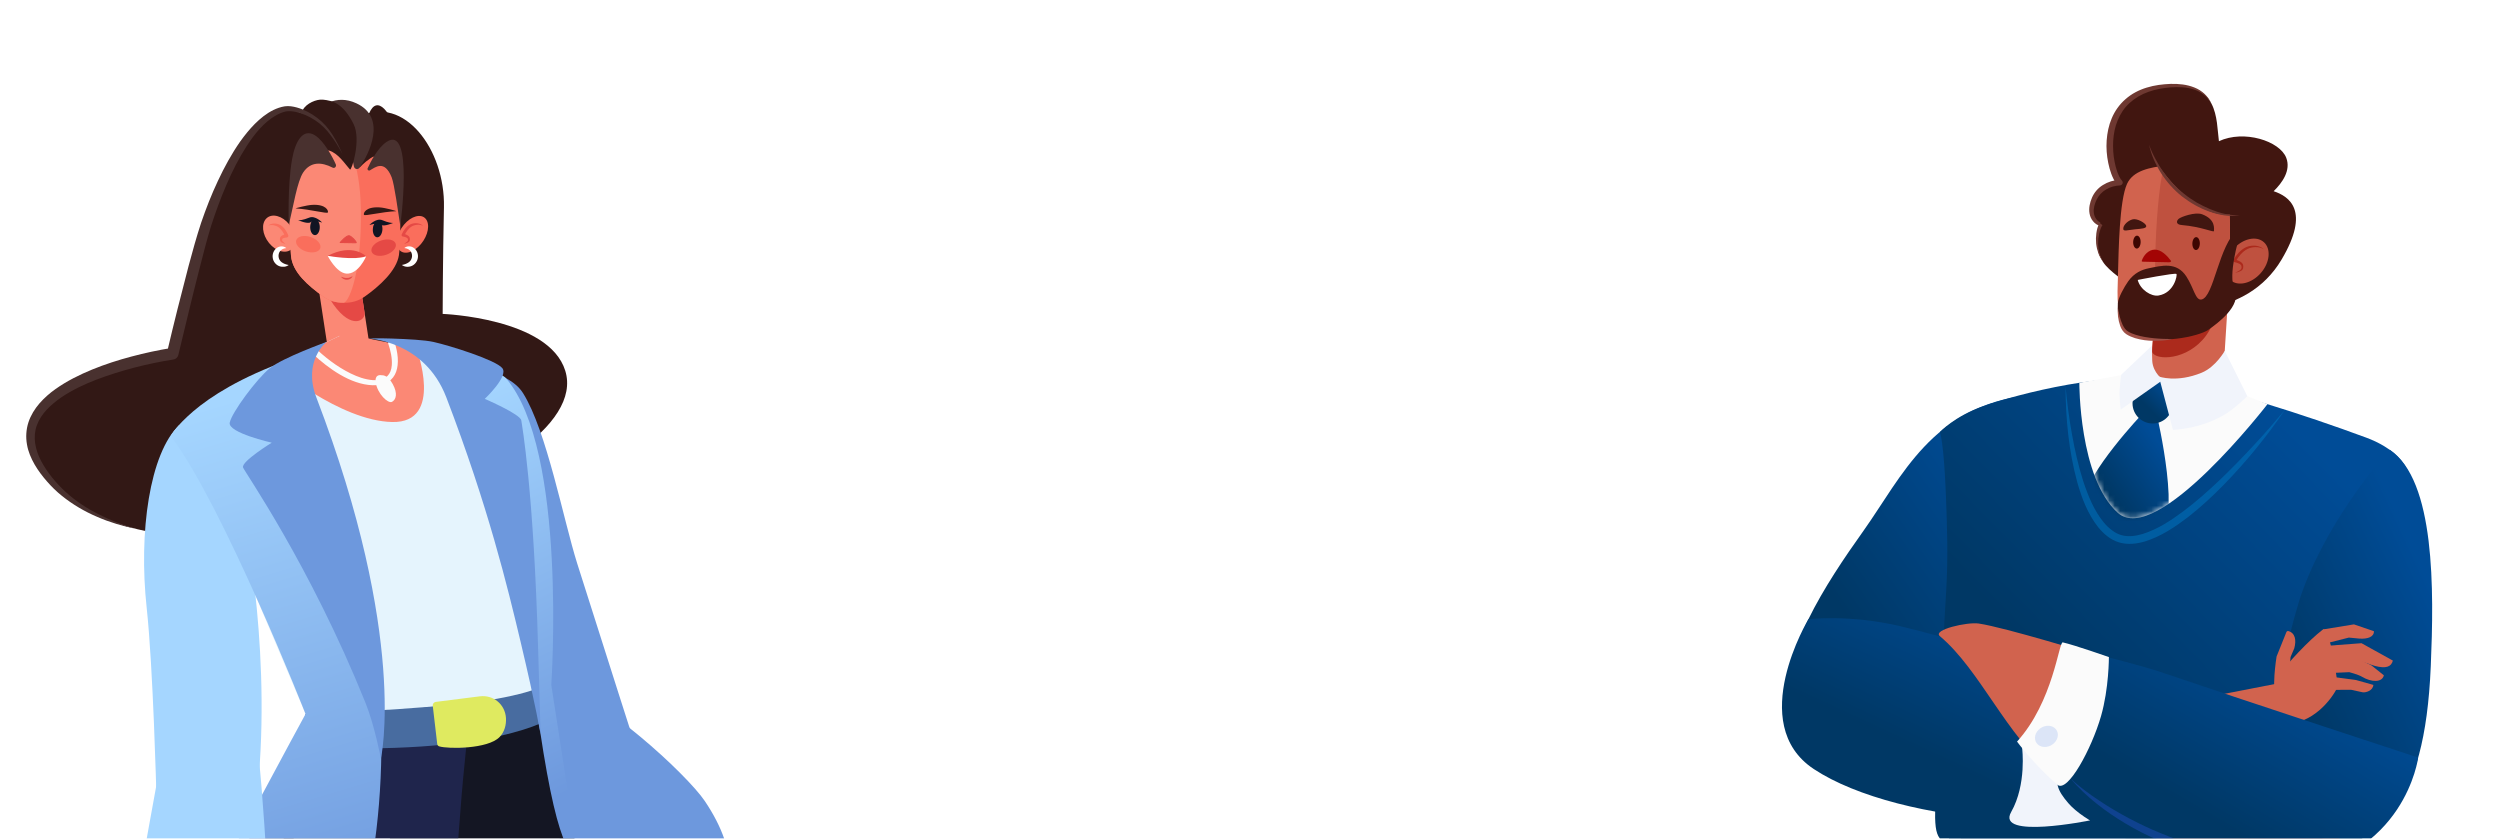<svg width="477" height="160" viewBox="0 0 477 160" fill="none" xmlns="http://www.w3.org/2000/svg">
<g clip-path="url(#clip0_2467_12014)">
<g clip-path="url(#clip1_2467_12014)" filter="url(#filter0_d_2467_12014)">
<path d="M87.468 54.894C87.468 54.894 107.717 55.653 110.85 65.732C117.268 86.381 35.952 112.655 13.003 87.125C-3.976 68.23 35.931 62.475 35.931 62.475C35.931 62.475 40.486 43.198 42.392 37.53C46.044 26.686 50.903 17.097 56.794 15.855C60.49 15.076 64.59 20.837 71.643 17.271C79.989 13.054 87.951 23.437 87.706 34.548C87.482 44.519 87.46 54.887 87.46 54.887L87.468 54.894Z" fill="#321815"/>
<path d="M104.31 134.785C107.782 142.979 126.335 143.918 126.335 143.918C126.335 143.918 116.582 113.464 113.138 102.54C110.489 94.143 107.32 77.241 102.794 70.006C100.974 67.104 96.888 65.775 90.196 63.833L94.456 78.8C94.456 78.8 93.892 110.215 104.31 134.785Z" fill="#6D98DD"/>
<path d="M138.831 171.802C143.04 165.556 144.325 158.026 137.481 147.846C134.009 142.676 117.189 127.355 109.998 126.315C103.797 125.42 103.371 134.972 98.087 139.441C98.087 139.441 114.496 161.145 117.55 165.224C123.657 173.405 125.202 179.029 125.202 179.029C125.202 179.029 135.157 177.246 138.831 171.809V171.802Z" fill="#6D98DD"/>
<path d="M89.041 122.676C84.053 136.373 61.32 183.838 84.501 194.018C94.347 198.343 142.65 211.909 142.65 211.909C142.65 211.909 199.573 222.407 188.592 191.585C183.626 177.636 113.464 159.773 113.464 159.773L105.089 115.702C105.089 115.702 92.535 120.77 89.034 122.669L89.041 122.676Z" fill="#141623"/>
<path d="M69.665 120.915C65.486 127.745 33.079 178.978 40.898 195.245C42.63 198.855 45.915 203.837 49.864 209.296C61.717 225.656 79.585 246.204 79.585 246.204C79.585 246.204 79.758 261.381 83.086 269.143C90.904 287.388 136.182 341.221 136.182 341.221L151.667 330.795C151.667 330.795 126.054 258.919 117.051 236.573C109.045 216.696 88.955 171.621 88.955 171.621C88.955 171.621 89.814 163.881 90.796 150.387C91.416 141.824 92.636 130.395 94.052 119.723C89.72 122.51 82.768 119.926 69.665 120.915Z" fill="#1F254C"/>
<path d="M66.818 42.746L66.611 42.777C64.495 43.1 63.041 45.078 63.364 47.195L65.499 61.184C65.822 63.301 67.8 64.755 69.916 64.432L70.124 64.4C72.24 64.077 73.694 62.099 73.371 59.983L71.235 45.993C70.912 43.876 68.934 42.422 66.818 42.746Z" fill="#FB8875"/>
<path d="M63.096 46.035C62.663 43.22 64.547 43.09 66.72 42.758C68.893 42.425 71.008 44.44 71.434 47.256L72.56 54.62C72.799 56.158 70.12 58.014 66.612 53.089C64.879 50.656 63.096 46.035 63.096 46.035Z" fill="#E54945"/>
<path d="M107.111 127.925C107.111 127.925 104.093 127.925 90.197 129.362C72.402 131.203 62.179 133.333 62.179 133.333L45.568 94.085L35.606 78.244C35.606 78.244 37.339 73.717 50.997 67.089C53.978 65.638 67.796 59.089 67.796 59.089C67.796 59.089 78.256 60.678 82.436 61.465C82.811 61.537 84.284 61.847 84.537 61.927C95.64 65.212 97.004 65.645 99.242 67.089C100.375 67.818 103.306 75.096 104.671 79.594C108.728 93.009 107.111 127.925 107.111 127.925Z" fill="#E5F4FD"/>
<path d="M52.397 143.066C51.668 151.939 32.834 146.459 32.834 146.459C32.834 146.459 32.22 122.344 30.985 110.958C29.419 96.504 31.563 81.479 37.194 76.1L49.199 91.803C49.199 91.803 54.585 116.46 52.39 143.066H52.397Z" fill="#A5D6FF"/>
<path d="M55.581 64.873C55.581 64.873 67.832 75.305 77.837 75.522C87.836 75.731 82.443 61.465 82.443 61.465L68.72 58.656L55.581 64.88V64.873Z" fill="#FB8875"/>
<path d="M79.288 34.137C79.296 33.328 79.202 32.534 79.043 31.769C78.408 28.491 76.249 25.755 73.326 24.332C73.275 24.303 73.224 24.282 73.174 24.253C72.95 24.152 72.726 24.058 72.495 23.964C72.38 23.921 72.264 23.877 72.149 23.834C71.954 23.769 71.759 23.711 71.564 23.654C71.427 23.617 71.282 23.574 71.145 23.545C70.943 23.495 70.734 23.459 70.532 23.422C70.402 23.401 70.272 23.379 70.142 23.365C69.889 23.329 69.637 23.307 69.384 23.293C69.341 23.293 69.297 23.285 69.254 23.278C69.225 23.278 69.203 23.278 69.182 23.278C68.936 23.271 68.684 23.264 68.431 23.271C62.728 23.422 58.245 28.238 58.194 33.942C58.194 33.942 58.375 41.935 58.519 43.747C58.779 47.01 61.84 49.508 64.569 51.516C65.753 52.389 67.16 52.801 68.568 52.765C69.969 52.822 71.384 52.44 72.589 51.588C75.361 49.631 78.675 46.664 79.122 43.66C79.534 40.881 79.346 33.733 79.296 34.13L79.288 34.137Z" fill="#FA6E5C"/>
<path d="M69.377 23.285C69.333 23.285 69.29 23.278 69.247 23.271C69.218 23.271 69.196 23.271 69.174 23.271C68.929 23.264 68.676 23.256 68.424 23.264C62.721 23.415 58.238 28.231 58.187 33.935C58.115 33.307 58.158 39.87 58.519 43.805C58.808 46.981 61.833 49.501 64.569 51.508C65.753 52.382 67.16 52.794 68.568 52.758C69.326 52.794 71.773 48.404 71.867 36.642C71.954 26.39 69.499 23.278 69.384 23.271L69.377 23.285Z" fill="#FB8875"/>
<path d="M67.904 41.27C67.904 41.27 69.074 39.891 69.608 39.971C70.106 40.05 71.146 41.27 70.944 41.299C70.734 41.335 67.912 41.263 67.912 41.263L67.904 41.27Z" fill="#E54945"/>
<path d="M70.525 41.415C69.731 41.415 68.128 41.379 67.904 41.371C67.868 41.371 67.832 41.35 67.818 41.314C67.803 41.278 67.81 41.241 67.832 41.213C67.955 41.068 69.052 39.79 69.622 39.884C70.113 39.964 71.066 41.003 71.066 41.278C71.066 41.343 71.023 41.4 70.958 41.407C70.915 41.415 70.756 41.415 70.532 41.415H70.525ZM68.114 41.176C69.131 41.198 70.489 41.22 70.842 41.213C70.705 40.953 69.976 40.13 69.586 40.072C69.572 40.072 69.565 40.072 69.55 40.072C69.218 40.072 68.547 40.693 68.114 41.184V41.176Z" fill="#E54945"/>
<path d="M63.746 37.992C63.738 38.592 63.421 39.075 63.045 39.075C62.663 39.075 62.36 38.577 62.374 37.978C62.381 37.379 62.699 36.895 63.074 36.895C63.457 36.895 63.76 37.393 63.746 37.992Z" fill="#293159"/>
<path d="M59.429 34.772C59.212 34.758 61.486 34.144 62.584 34.086C65.269 33.949 65.702 35.249 65.558 35.538C65.406 35.834 62.208 34.924 59.429 34.772Z" fill="#321815"/>
<path d="M64.475 37.465C64.475 37.465 63.168 36.043 61.991 36.527C60.815 37.01 60.122 37.047 59.891 37.018C59.891 37.018 61.63 37.776 62.208 37.436C62.793 37.097 63.32 37.14 64.468 37.458L64.475 37.465Z" fill="#111523"/>
<path d="M74.943 39.559C75.321 39.559 75.629 39.071 75.629 38.469C75.629 37.867 75.321 37.379 74.943 37.379C74.564 37.379 74.257 37.867 74.257 38.469C74.257 39.071 74.564 39.559 74.943 39.559Z" fill="#293159"/>
<path d="M78.574 35.292C78.791 35.285 76.524 34.635 75.427 34.57C72.748 34.404 72.293 35.689 72.438 35.985C72.582 36.281 75.795 35.415 78.574 35.299V35.292Z" fill="#321815"/>
<path d="M73.484 37.927C73.484 37.927 74.798 36.519 75.96 37.018C77.123 37.516 77.809 37.559 78.032 37.53C78.032 37.53 76.3 38.274 75.73 37.927C75.159 37.581 74.632 37.624 73.492 37.927H73.484Z" fill="#111523"/>
<path d="M59.523 40.83C59.27 41.588 60.093 42.548 61.356 42.967C62.62 43.386 63.854 43.119 64.107 42.361C64.359 41.602 63.536 40.642 62.273 40.223C61.01 39.797 59.775 40.072 59.523 40.83Z" fill="#FA6E5C"/>
<path d="M76.655 43.621C77.922 43.2 78.746 42.245 78.494 41.488C78.242 40.731 77.011 40.459 75.744 40.88C74.476 41.302 73.653 42.257 73.904 43.014C74.156 43.771 75.387 44.042 76.655 43.621Z" fill="#E54945"/>
<path d="M65.529 43.819C65.529 43.819 68.315 44.447 69.066 44.418C70.618 44.346 72.863 43.906 72.863 43.906C72.863 43.906 70.329 41.292 65.529 43.819Z" fill="#E54945"/>
<path d="M65.529 43.819C65.529 43.819 70.698 44.736 72.863 43.906C72.863 43.906 71.376 47.429 69.037 47.198C67.131 47.003 65.529 43.819 65.529 43.819Z" fill="white"/>
<path d="M68.056 47.797C68.46 47.934 68.828 48.064 69.196 48.035C69.564 48.05 69.904 47.884 70.294 47.696C70.192 47.891 70.048 48.064 69.853 48.18C69.665 48.31 69.434 48.367 69.204 48.382C68.742 48.382 68.294 48.165 68.056 47.797Z" fill="#E54945"/>
<path d="M74.141 38.65C74.069 39.487 74.423 40.216 74.921 40.274C75.426 40.339 75.888 39.711 75.96 38.873C76.033 38.036 75.679 37.306 75.181 37.249C74.675 37.184 74.213 37.812 74.141 38.65Z" fill="#111523"/>
<path d="M64.013 38.296C64.027 39.133 63.63 39.841 63.125 39.862C62.62 39.891 62.201 39.234 62.186 38.397C62.172 37.559 62.569 36.852 63.074 36.83C63.58 36.801 63.998 37.458 64.013 38.296Z" fill="#111523"/>
<path d="M71.593 26.989C71.593 26.989 75.383 22.837 76.834 25.206C81.461 32.751 79.815 23.357 78.675 20.159C76.704 14.636 74.112 13.076 72.936 18.231C71.759 23.386 71.593 26.996 71.593 26.996V26.989Z" fill="#321815"/>
<path d="M70.517 26.722C70.113 24.52 69.16 19.625 64.836 19.834C64.836 19.834 60.562 20.794 59.508 22.087C58.454 23.379 63.298 11.119 70.994 14.708C76.942 17.48 73.362 24.44 71.6 26.989C71.283 27.451 70.618 27.285 70.517 26.722Z" fill="#49312F"/>
<path d="M64.605 14.014C66.402 14.195 68.46 14.664 70.467 18.679C71.968 21.675 70.07 27.668 69.774 27.343C67.796 25.141 64.843 19.357 58.216 28.801C51.589 38.245 59.912 17.625 60.786 15.964C61.45 14.715 63.378 13.892 64.598 14.014H64.605Z" fill="#321815"/>
<path d="M67.074 26.39C67.24 26.773 66.843 27.184 66.475 26.989C64.331 25.877 62.266 25.827 60.873 27.87C59.711 29.581 58.96 34.397 58.101 37.949C58.101 37.949 57.834 30.433 58.721 25.422C59.357 21.834 60.851 19.415 63.103 20.823C64.8 21.884 66.475 24.989 67.081 26.383L67.074 26.39Z" fill="#49312F"/>
<path d="M73.145 27.112C73.023 27.386 73.319 27.646 73.579 27.502C74.604 26.924 76.351 25.401 77.729 28.83C78.235 30.079 78.978 35.516 79.375 38.093C79.375 38.093 82.01 18.527 76.74 22.087C75.073 23.213 73.708 25.855 73.145 27.112Z" fill="#49312F"/>
<path d="M54.339 41.371C55.66 42.996 57.588 43.508 58.649 42.519C59.71 41.53 59.494 39.415 58.173 37.79C56.852 36.166 54.924 35.653 53.863 36.642C52.802 37.631 53.018 39.747 54.339 41.371Z" fill="#FB8875"/>
<path d="M54.152 38.072C54.433 37.783 54.859 37.66 55.271 37.646C55.69 37.639 56.101 37.733 56.491 37.942C56.859 38.166 57.169 38.469 57.408 38.801C57.653 39.14 57.848 39.487 58 39.884C58.065 40.05 57.978 40.238 57.812 40.296C57.783 40.303 57.761 40.31 57.733 40.317C57.545 40.332 57.328 40.361 57.155 40.411C57.068 40.44 56.989 40.476 56.946 40.498C56.924 40.512 56.91 40.527 56.895 40.534C56.881 40.563 56.859 40.621 56.852 40.657C56.787 40.83 56.809 40.924 56.967 41.09L57.465 41.552C57.242 41.48 57.025 41.415 56.809 41.299C56.7 41.242 56.578 41.169 56.491 41.025C56.404 40.88 56.397 40.707 56.404 40.577C56.404 40.505 56.419 40.455 56.44 40.375C56.469 40.281 56.52 40.195 56.578 40.13C56.693 40 56.816 39.927 56.938 39.87C57.191 39.754 57.422 39.696 57.682 39.667L57.408 40.101C57.126 39.465 56.736 38.801 56.202 38.397C55.942 38.202 55.603 38.057 55.249 37.985C54.903 37.913 54.52 37.913 54.159 38.057L54.152 38.072Z" fill="#FA6E5C"/>
<path d="M83.317 41.566C81.931 43.212 80.083 43.711 79.195 42.685C78.307 41.66 78.704 39.501 80.09 37.855C81.476 36.209 83.324 35.711 84.212 36.736C85.1 37.761 84.703 39.92 83.317 41.566Z" fill="#FA6E5C"/>
<path d="M83.728 38.101C83.367 37.906 82.97 37.855 82.588 37.891C82.212 37.927 81.83 38.036 81.526 38.223C80.913 38.606 80.458 39.292 80.14 39.963L79.931 39.588C80.198 39.639 80.436 39.718 80.682 39.848C80.805 39.913 80.927 39.992 81.035 40.122C81.151 40.252 81.194 40.454 81.202 40.57C81.216 40.707 81.202 40.873 81.122 41.017C81.043 41.169 80.906 41.249 80.79 41.299C80.552 41.407 80.328 41.472 80.09 41.545C80.278 41.386 80.494 41.263 80.667 41.111C80.855 40.953 80.877 40.83 80.819 40.628C80.79 40.505 80.768 40.469 80.711 40.425C80.653 40.375 80.566 40.332 80.472 40.288C80.285 40.216 80.054 40.158 79.844 40.122C79.7 40.093 79.599 39.956 79.621 39.805C79.621 39.783 79.628 39.761 79.635 39.747C79.808 39.335 80.025 38.981 80.299 38.642C80.573 38.31 80.898 38.007 81.303 37.805C81.721 37.61 82.154 37.552 82.588 37.588C83.014 37.639 83.439 37.79 83.728 38.101Z" fill="#E54945"/>
<path d="M123.188 160.242C123.188 160.242 131.569 157.679 133.525 164.683C133.525 164.683 125.151 163.239 123.188 160.242Z" fill="#FB8875"/>
<path d="M79.671 45.559C80.248 45.458 80.71 45.263 81.05 45.003C81.382 44.736 81.533 44.411 81.606 44.035C81.7 43.321 81.36 42.469 80.147 42.324C80.581 41.927 81.389 41.87 81.967 42.31C82.544 42.721 82.847 43.494 82.725 44.202C82.631 44.902 82.097 45.566 81.454 45.783C80.826 46.007 80.14 45.92 79.671 45.552V45.559Z" fill="white"/>
<path d="M58.093 45.559C57.624 45.92 56.938 46.014 56.31 45.79C55.667 45.573 55.126 44.916 55.039 44.209C54.924 43.494 55.22 42.729 55.797 42.317C56.375 41.877 57.183 41.934 57.617 42.332C56.411 42.476 56.064 43.328 56.158 44.043C56.223 44.418 56.375 44.736 56.714 45.01C57.053 45.27 57.516 45.472 58.093 45.566V45.559Z" fill="white"/>
<path d="M28.979 95.919C26.452 95.392 23.947 94.67 21.558 93.623C19.161 92.605 16.88 91.269 14.822 89.616C13.79 88.793 12.837 87.861 11.971 86.865C11.097 85.868 10.289 84.807 9.61 83.638C8.939 82.468 8.376 81.19 8.145 79.796C7.892 78.41 7.986 76.937 8.426 75.58C8.874 74.215 9.639 73.002 10.541 71.956C11.451 70.916 12.483 70.013 13.588 69.234C15.79 67.674 18.179 66.497 20.619 65.493C23.059 64.497 25.564 63.696 28.098 63.024C30.639 62.353 33.166 61.797 35.794 61.378L34.87 62.223C36.162 56.7 37.555 51.205 38.992 45.711C39.728 42.967 40.479 40.238 41.381 37.487C42.312 34.772 43.352 32.108 44.579 29.509C45.799 26.91 47.171 24.375 48.831 22C49.676 20.823 50.585 19.682 51.618 18.642C52.657 17.61 53.812 16.657 55.162 15.993C55.841 15.661 56.548 15.415 57.328 15.285C58.144 15.17 58.902 15.314 59.617 15.502C61.053 15.899 62.352 16.607 63.508 17.48C64.67 18.354 65.644 19.458 66.41 20.664C67.175 21.87 67.803 23.148 68.373 24.448C67.702 23.198 66.98 21.978 66.128 20.859C65.298 19.718 64.316 18.722 63.154 17.971C62.006 17.206 60.728 16.628 59.407 16.346C58.757 16.217 58.072 16.152 57.487 16.274C56.88 16.419 56.245 16.679 55.675 17.004C53.343 18.325 51.575 20.556 50.073 22.859C48.571 25.184 47.308 27.689 46.203 30.252C45.106 32.823 44.124 35.458 43.273 38.122C42.45 40.772 41.771 43.53 41.063 46.259C39.649 51.732 38.356 57.248 37.021 62.743C36.913 63.197 36.544 63.515 36.111 63.587H36.104C31.116 64.374 26.106 65.652 21.384 67.436C19.031 68.345 16.735 69.428 14.692 70.822C12.678 72.215 10.823 73.948 10.036 76.143C9.213 78.324 9.704 80.807 10.852 82.973C12.014 85.147 13.653 87.139 15.508 88.843C19.247 92.287 24.055 94.453 28.986 95.941L28.979 95.919Z" fill="#49312F"/>
<path d="M66.395 140.387C65.175 142.481 64.013 144.604 62.901 146.748C62.352 147.824 61.804 148.9 61.298 149.997C60.771 151.08 60.259 152.17 59.761 153.275C58.764 155.47 57.833 157.694 56.967 159.932C56.108 162.178 55.321 164.437 54.621 166.726C53.249 171.304 52.224 175.982 51.935 180.683L51.834 182.444C51.805 183.029 51.863 183.578 51.863 184.148C51.95 185.282 52.087 186.422 52.347 187.563C52.823 189.838 53.48 192.119 54.339 194.336C55.927 198.827 58.078 203.151 60.352 207.404C62.648 211.649 65.175 215.786 67.897 219.786C73.332 227.793 79.447 235.36 85.908 242.537C86.038 242.681 86.103 242.862 86.11 243.042V243.093C86.204 245.396 86.385 247.735 86.63 250.038C86.89 252.349 87.142 254.659 87.532 256.941C87.893 259.23 88.37 261.489 88.933 263.72C89.236 264.825 89.503 265.944 89.879 267.013C90.059 267.547 90.218 268.103 90.42 268.63L91.048 270.197C91.236 270.731 91.51 271.215 91.755 271.713C92.023 272.197 92.218 272.738 92.535 273.172L93.416 274.543C93.741 275.005 94.109 275.468 94.455 275.937C95.856 277.792 97.3 279.641 98.744 281.489L107.341 292.615C113.037 300.066 118.726 307.525 124.328 315.048C129.916 322.586 135.503 330.123 140.932 337.791L140.701 337.972C134.521 330.896 128.522 323.676 122.545 316.441C116.582 309.192 110.713 301.871 104.909 294.492C102.014 290.796 99.148 287.085 96.318 283.33C94.91 281.453 93.51 279.569 92.116 277.655C91.77 277.171 91.423 276.709 91.077 276.204L90.088 274.594C89.727 274.067 89.525 273.489 89.243 272.941C88.983 272.385 88.695 271.829 88.5 271.258L87.85 269.547C87.641 268.977 87.489 268.392 87.309 267.814C86.933 266.666 86.68 265.489 86.385 264.327C85.879 261.988 85.475 259.634 85.186 257.28C84.58 252.566 84.349 247.844 84.414 243.093L84.623 243.649C81.533 239.865 78.602 235.995 75.693 232.104C72.791 228.212 69.925 224.285 67.131 220.313C61.601 212.335 56.014 204.307 52.116 195.202C51.17 192.921 50.354 190.56 49.82 188.09C49.538 186.863 49.372 185.592 49.264 184.314C49.25 183.672 49.185 183.007 49.221 182.386L49.351 180.516C49.719 175.535 50.867 170.69 52.455 166.033C53.227 163.701 54.151 161.419 55.133 159.181C56.115 156.936 57.191 154.741 58.346 152.589C59.479 150.423 60.728 148.329 62.02 146.264C63.32 144.2 64.662 142.171 66.142 140.229L66.38 140.395L66.395 140.387Z" fill="#141623"/>
<path d="M61.298 131.225C61.298 131.225 75.996 130.72 89.265 129.471C102.526 128.221 107.204 125.702 107.204 125.702L108.186 131.969C108.186 131.969 97.625 139.42 59.818 137.478L61.298 131.232V131.225Z" fill="#486CA0"/>
<path d="M86.803 137.413C86.594 137.348 86.442 137.167 86.421 136.943L85.569 129.658C85.547 129.492 85.598 129.319 85.706 129.174C85.814 129.037 85.966 128.958 86.139 128.922L94.542 127.86C97.134 127.536 99.379 129.391 99.538 132.005C99.617 133.304 99.256 134.662 98.318 135.629C96.087 137.94 88.464 137.925 86.803 137.405V137.413Z" fill="#DFEA60"/>
<path d="M63.731 131.124L64.915 137.968H69.384L70.784 130.741L63.731 131.124Z" fill="#1F254C"/>
<path d="M77.079 60.577C77.505 61.84 77.852 63.32 77.758 64.656C77.498 68.447 73.448 67.775 70.907 66.707C68.214 65.58 65.688 63.761 63.551 61.775C63.139 61.393 62.121 62.006 62.641 62.49C65.63 65.277 69.853 68.36 74.091 68.504C79.18 68.685 79.591 64.208 78.27 60.266C78.083 59.696 76.892 60.021 77.079 60.584V60.577Z" fill="#FBFBFB"/>
<path d="M75.896 66.605C75.896 66.605 76.935 66.447 77.939 68.288C78.942 70.129 78.545 71.262 77.801 71.667C77.058 72.071 75.008 70.158 74.676 67.934C74.676 67.934 74.358 66.317 75.896 66.605Z" fill="#FBFBFB"/>
<path d="M58.158 63.652C58.158 63.652 72.156 97.493 75.051 123.442C77.945 149.391 71.737 181.657 63.363 180.762C54.982 179.867 40.767 171.968 41.713 168.712C42.666 165.455 61.298 131.232 61.298 131.232C61.298 131.232 45.698 91.608 35.613 78.251C35.613 78.251 39.504 70.338 58.165 63.66L58.158 63.652Z" fill="url(#paint0_linear_2467_12014)"/>
<path d="M37.1 204.328C55.516 206.588 55.747 196.509 55.184 184.264C54.823 176.452 53.307 143.492 51.784 135.182C50.578 128.597 41.128 137.759 34.443 135.983C34.443 135.983 28.921 166.286 27.86 172.553C26.365 181.39 24.589 190.545 23.795 194.559C23.528 195.902 24.019 197.281 25.08 198.155C27.593 200.22 32.48 203.765 37.093 204.335L37.1 204.328Z" fill="#A5D6FF"/>
<path d="M85.468 62.194C85.468 62.194 98.477 71.407 102.96 110.489C107.443 149.571 110.041 156.538 113.471 159.78L108.186 125.694C108.186 125.694 111.29 80.735 99.516 67.14C99.516 67.14 99.097 66.497 95.589 65.19C93.098 64.259 85.475 62.201 85.475 62.201L85.468 62.194Z" fill="url(#paint1_linear_2467_12014)"/>
<path d="M65.312 60.237C65.312 60.237 56.96 63.234 54.477 65.248C51.971 67.284 47.221 73.703 46.831 75.638C46.442 77.573 54.852 79.464 54.852 79.464C54.852 79.464 48.997 83.06 49.373 84.194C49.64 85.002 62.107 102.749 72.712 129.037C74.502 133.478 75.672 139.745 75.672 139.745C75.672 139.745 80.927 116.72 63.37 70.858C60.692 63.855 65.305 60.245 65.305 60.245L65.312 60.237Z" fill="#6D98DD"/>
<path d="M73.318 59.595C73.318 59.595 75.376 59.501 77.758 59.595C80.862 59.703 84.024 59.869 85.721 60.245C88.868 60.945 97.639 63.703 98.852 65.255C100.065 66.808 95.495 71.103 95.495 71.103C95.495 71.103 102.296 74.028 102.462 75.212C102.584 76.056 104.829 88.468 105.674 118.778C105.811 123.564 106.151 135.189 106.151 135.189C106.151 135.189 105.284 129.875 102.332 117.471C99.863 107.088 96.159 91.681 88.146 70.793C83.995 59.977 73.311 59.595 73.311 59.595H73.318Z" fill="#6D98DD"/>
</g>
<g filter="url(#filter1_d_2467_12014)">
<path d="M425.615 223.519C425.615 223.519 422.4 189.866 415.487 154.811C410.086 152.99 389.188 151.269 377.574 149.936C374.127 171.966 383.106 368.923 383.106 368.923L383.163 368.943C383.087 368.675 383.085 368.426 383.169 368.199C383.836 366.365 389.698 366.809 396.261 369.192C402.442 371.437 407.133 375.954 407.139 377.295C408.07 373.469 421.395 318.424 421.895 303.408C422.146 295.859 415.89 272.913 415.89 272.913L425.615 223.519Z" fill="#172E81"/>
<path d="M495.167 370.781C500.799 368.526 505.013 367.142 505.739 368.953L481.278 278.042L462.716 201.207C462.716 201.207 448.908 159.352 443.263 153.266C432.394 157.563 410.166 154.366 405.424 157.524C403.924 187.691 406.916 197.816 406.916 197.816L443.208 277.36C443.208 277.36 449.62 303.582 451.824 310.808C456.367 325.699 484.825 376.699 484.825 376.699C484.483 375.934 489.534 373.036 495.167 370.781Z" fill="#1C2757"/>
<path d="M376.405 155.49L376.252 186.818C376.252 186.818 385.9 199.245 394.833 197.252C403.766 195.259 405.756 160.149 405.756 160.149L376.405 155.49Z" fill="#FBFBFB"/>
<path d="M446.306 155.805C446.306 155.805 452.771 172.483 454.339 176.508C455.906 180.533 421.999 201.13 415.286 195.664C408.573 190.2 401.201 159.585 401.201 159.585L446.306 155.805Z" fill="#FBFBFB"/>
<path d="M374.88 154.807C374.88 154.807 373.885 165.136 374.446 167.005C375.007 168.873 387.661 172.933 411.045 172.185C434.429 171.436 448.585 161.684 448.585 161.684L445.597 153.268L374.88 154.807Z" fill="url(#paint2_linear_2467_12014)"/>
<path d="M357.885 142.706C357.885 142.706 343.776 137.393 343.43 131.784C342.679 119.56 351.248 106.545 358.587 96.225C365.85 86.01 371.62 72.494 389.953 70.403C394.58 69.876 385.735 96.842 382.921 102.455C377.27 113.73 357.885 142.706 357.885 142.706Z" fill="url(#paint3_linear_2467_12014)"/>
<path d="M374.76 156.132C376.284 156.815 383.198 161.563 401.461 162.967C418.319 164.263 437.715 160.786 438.67 157.937C440.042 153.855 439.022 154.578 441.245 146.398C445.019 132.51 449.161 116.32 450.747 110.067C452.573 102.876 463.221 95.268 463.166 88.215C463.131 83.641 459.47 80.349 454.488 78.504C442.487 74.058 426.839 69.082 417.949 67.567C405.845 65.505 388.036 70.165 381.411 72.49C375.94 74.409 373.128 77.432 373.128 77.432C373.128 77.432 373.884 79.16 374.287 89.691C374.512 95.56 374.717 101.335 374.334 107.692C373.949 114.08 373.173 127.099 372.51 142.027C372.015 153.18 371.792 154.801 374.76 156.13V156.132Z" fill="url(#paint4_linear_2467_12014)"/>
<path d="M399.74 68.036C399.74 68.036 399.646 86.179 407.075 92.843C414.504 99.505 435.633 72.116 435.633 72.116L417.267 64.796L399.742 68.036H399.74Z" fill="#FBFBFB"/>
<path d="M438.322 44.526C443.885 35.162 439.761 32.47 436.812 31.48C438.455 29.876 440.141 27.513 439.216 25.109C437.976 21.889 431.143 19.716 426.37 21.94C425.811 17.84 426.493 10.405 416.248 11.405C402.085 12.787 405.302 27.866 407.443 29.841C407.443 29.841 403.182 29.863 402.177 34.072C401.49 36.953 403.696 37.944 403.88 37.76C403.44 38.265 402.21 41.844 404.296 45.039C406.434 48.314 417.111 53.997 417.111 53.997C417.111 53.997 431.452 56.096 438.324 44.526H438.322Z" fill="#411610"/>
<path d="M419.047 68.857L420.676 68.97C423.992 69.201 427.031 68.285 427.272 65.278L428.251 49.8C428.492 46.793 425.999 44.168 422.682 43.937L421.053 43.825C417.737 43.594 414.854 45.844 414.612 48.851L413.349 64.64C413.108 67.647 415.73 68.626 419.045 68.857H419.047Z" fill="#D1634E"/>
<path d="M426.778 46.39C427.128 42.048 426.798 44.258 422.621 43.966C418.444 43.674 414.772 46.956 414.422 51.3L413.645 61.94C413.514 63.608 419.33 64.16 423.249 59.853C427.42 55.27 426.778 46.39 426.778 46.39Z" fill="#AC2A1C"/>
<path d="M428.47 39.367C428.57 33.293 427.862 25.223 416.367 26.562C413.129 26.94 410.006 27.562 408.848 30.064C407.354 33.289 407.239 43.062 407.122 46.95C406.954 52.461 406.742 55.252 408.931 56.844C411.08 58.406 418.1 58.937 422.218 57.036C425.916 55.327 427.242 53.269 427.891 47.367C428.47 42.097 428.431 41.922 428.472 39.367H428.47Z" fill="#D1634E"/>
<path d="M428.47 39.367C428.564 33.68 427.95 26.239 418.429 26.417C418.298 26.419 415.844 26.554 415.46 28.663C413.96 36.901 413.462 58.267 415.767 58.252C418.036 58.238 420.406 57.872 422.215 57.036C425.914 55.327 427.24 53.269 427.889 47.367C428.468 42.097 428.429 41.922 428.47 39.367Z" fill="#BF513F"/>
<path d="M416.973 44.87C416.973 44.87 415.266 42.552 413.839 42.823C412.413 43.095 411.905 44.755 411.905 44.755L416.973 44.87Z" fill="#A30404"/>
<path d="M417.218 44.757C416.52 43.823 415.37 42.588 414.099 42.627C412.912 42.662 411.981 43.719 411.639 44.78C411.61 44.872 411.743 44.927 411.809 44.929C413.497 44.968 415.185 45.007 416.876 45.043C417.109 45.049 417.429 44.702 417.07 44.694C416.391 44.677 415.713 44.663 415.034 44.647C414.181 44.628 413.082 44.412 412.245 44.583C412.204 44.592 412.056 44.598 412.015 44.577C412.302 44.718 412.134 44.653 412.302 44.418C412.762 43.768 413.153 42.905 414.14 42.981C415.179 43.06 416.143 44.191 416.731 44.978C416.86 45.15 417.369 44.955 417.22 44.755L417.218 44.757Z" fill="#A30404"/>
<path d="M421.3 41.456C421.284 42.136 421.589 42.695 421.984 42.705C422.379 42.715 422.711 42.171 422.729 41.491C422.745 40.81 422.44 40.252 422.045 40.242C421.65 40.231 421.319 40.775 421.3 41.456Z" fill="#3D0601"/>
<path d="M410.007 41.178C409.991 41.858 410.296 42.416 410.691 42.427C411.086 42.437 411.418 41.893 411.436 41.212C411.452 40.532 411.147 39.974 410.752 39.964C410.357 39.953 410.026 40.497 410.007 41.178Z" fill="#3D0601"/>
<path d="M419.272 37.938C418.126 37.84 418.235 37.163 418.681 36.76C419.102 36.38 421.851 35.383 423.171 35.886C425.821 36.895 425.4 38.672 425.43 39.062C425.461 39.453 423.191 38.269 419.27 37.936L419.272 37.938Z" fill="#411610"/>
<path d="M408.136 38.459C408.242 37.844 409.036 37.077 409.912 36.85C410.788 36.623 412.399 37.578 412.501 38.091C412.603 38.604 411.56 38.639 410.379 38.751C408.832 38.898 407.986 39.315 408.134 38.461L408.136 38.459Z" fill="#411610"/>
<path d="M434.353 47.104C436.112 45.1 436.368 42.45 434.924 41.187C433.481 39.924 430.885 40.524 429.126 42.529C427.367 44.534 427.112 47.183 428.555 48.446C429.998 49.71 432.594 49.109 434.353 47.104Z" fill="#BF513F"/>
<path d="M434.958 42.584C434.479 42.263 433.91 42.147 433.361 42.155C432.813 42.157 432.254 42.282 431.787 42.523C430.838 43.02 430.107 43.937 429.565 44.871L429.391 44.512C429.747 44.593 430.077 44.708 430.402 44.89C430.562 44.982 430.723 45.094 430.85 45.268C430.914 45.352 430.967 45.456 430.989 45.573C431.01 45.681 431.014 45.757 431.016 45.855C431.02 46.039 430.991 46.253 430.871 46.427C430.75 46.601 430.576 46.691 430.416 46.762C430.093 46.899 429.772 46.991 429.444 47.089C429.733 46.91 430.046 46.764 430.318 46.584C430.607 46.401 430.74 46.186 430.68 45.877C430.656 45.708 430.631 45.599 430.541 45.522C430.451 45.434 430.326 45.356 430.191 45.288C429.917 45.16 429.596 45.068 429.295 45.002H429.289C429.156 44.972 429.07 44.839 429.098 44.706C429.102 44.684 429.111 44.663 429.121 44.643C429.405 44.105 429.753 43.637 430.158 43.197C430.568 42.766 431.045 42.382 431.605 42.134C432.18 41.901 432.782 41.834 433.376 41.883C433.963 41.95 434.557 42.163 434.96 42.584H434.958Z" fill="#AC2A1C"/>
<path d="M412.492 23.003C412.492 23.003 419.999 36.848 428.836 35.918C437.673 34.986 419.434 18.897 412.492 23.003Z" fill="#411610"/>
<path d="M430.214 40.405L430.02 38.696C426.256 41.838 425.448 51.699 423.033 52.147C421.897 52.357 421.61 49.978 420.151 47.741C418.281 44.873 415.399 45.697 412.955 46.192C411.641 46.458 410.201 47.067 409.044 48.698C408.326 49.712 407.141 51.815 407.086 52.864C407.004 54.405 407.245 57.913 409.253 58.729C414.846 61 422.654 59.125 424.361 57.925C426.068 56.725 430.769 53.287 429.353 50.276C428.028 47.459 430.208 40.407 430.208 40.407L430.214 40.405Z" fill="#411610"/>
<path d="M410.875 48.412C410.875 48.412 417.989 47.002 418.267 47.273C418.458 47.457 417.88 50.875 414.849 51.384C413.454 51.619 411.352 50.276 410.875 48.412Z" fill="white"/>
<path d="M424.87 14.627C424.115 13.418 422.93 12.478 421.54 12.049C420.151 11.605 418.655 11.579 417.189 11.666C415.72 11.791 414.257 12.037 412.904 12.529C411.549 13.009 410.323 13.739 409.316 14.661C408.299 15.581 407.554 16.728 407.055 17.965C406.535 19.197 406.285 20.528 406.197 21.863C406.13 23.2 406.201 24.557 406.465 25.877C406.594 26.538 406.76 27.194 406.989 27.819C407.21 28.43 407.515 29.085 407.861 29.455L407.875 29.469C408.092 29.7 408.064 30.049 407.814 30.248C407.707 30.332 407.579 30.377 407.448 30.383C406.588 30.417 405.602 30.679 404.844 31.147C404.06 31.605 403.444 32.28 403.047 33.077C402.661 33.874 402.392 34.78 402.505 35.622C402.556 36.043 402.708 36.448 402.957 36.791C403.082 36.963 403.232 37.12 403.403 37.245C403.485 37.31 403.577 37.365 403.663 37.406C403.708 37.431 403.747 37.443 403.78 37.453C403.805 37.464 403.794 37.459 403.794 37.459C403.78 37.459 403.825 37.462 403.755 37.468C403.706 37.476 403.655 37.508 403.631 37.545L404.144 37.954C404.015 38.118 403.876 38.434 403.778 38.709C403.674 38.995 403.586 39.291 403.518 39.592C403.383 40.193 403.313 40.81 403.32 41.431C403.338 42.67 403.663 43.911 404.296 45.039C403.927 44.506 403.594 43.944 403.371 43.334C403.154 42.725 403.008 42.093 402.941 41.45C402.88 40.806 402.894 40.156 402.982 39.51C403.092 38.849 403.174 38.251 403.616 37.564L404.13 37.973C404.075 38.02 403.995 38.062 403.915 38.083C403.817 38.105 403.827 38.091 403.78 38.095C403.715 38.093 403.641 38.085 403.606 38.073C403.514 38.052 403.43 38.024 403.363 37.991C403.215 37.93 403.086 37.858 402.968 37.774C402.724 37.613 402.519 37.417 402.345 37.202C401.993 36.771 401.776 36.258 401.684 35.736C401.498 34.681 401.752 33.663 402.149 32.715C402.558 31.76 403.281 30.884 404.236 30.303C405.19 29.706 406.248 29.373 407.443 29.297L407.03 30.225C406.371 29.549 406.113 28.874 405.839 28.181C405.579 27.49 405.397 26.791 405.252 26.084C404.963 24.673 404.852 23.232 404.951 21.795C405.057 20.36 405.338 18.919 405.925 17.56C406.494 16.198 407.38 14.933 408.542 13.925C409.691 12.905 411.105 12.163 412.589 11.716C414.074 11.252 415.62 11.068 417.15 11.006C418.683 10.963 420.265 11.117 421.692 11.695C423.128 12.253 424.279 13.343 424.87 14.624V14.627Z" fill="#6E3831"/>
<path d="M413.039 22.613C413.367 23.539 413.77 24.432 414.236 25.289C414.682 26.153 415.19 26.985 415.763 27.768C416.878 29.354 418.196 30.791 419.723 31.977C420.47 32.588 421.275 33.128 422.101 33.629C422.94 34.109 423.816 34.532 424.707 34.912C426.493 35.64 428.409 36.196 430.38 36.016C428.433 36.456 426.391 36.018 424.533 35.364C422.652 34.712 420.902 33.7 419.322 32.482C417.761 31.235 416.41 29.73 415.341 28.054C414.275 26.38 413.446 24.544 413.039 22.615V22.613Z" fill="#6E3831"/>
<path d="M407.077 53.596C407.267 54.771 407.515 55.947 407.996 56.985C408.256 57.498 408.546 57.958 409.005 58.228C409.467 58.518 410.007 58.731 410.556 58.898C411.659 59.244 412.826 59.411 413.994 59.538C415.167 59.657 416.354 59.681 417.551 59.694C416.379 59.949 415.175 60.051 413.966 60.037C412.758 60.025 411.542 59.869 410.364 59.518C409.778 59.326 409.197 59.099 408.661 58.737C408.102 58.359 407.74 57.754 407.537 57.181C407.116 56.01 407.003 54.794 407.075 53.598L407.077 53.596Z" fill="#9E5046"/>
<path d="M431.811 155.49C431.811 155.49 437.875 161.862 444.119 159.466C456.959 154.539 465.614 149.818 466.793 122.103C467.409 107.641 467.681 86.633 458.948 80.801C458.948 80.801 447.843 92.815 442.383 107.588C438.411 118.336 431.813 155.49 431.813 155.49H431.811Z" fill="url(#paint5_linear_2467_12014)"/>
<path d="M446.173 115.141C447.487 114.135 449.194 125.633 448.953 126.171C447.995 128.295 444.161 133.352 438.826 133.048C438.161 133.009 436.092 126.277 437.766 123.892C439.36 121.621 443.502 117.185 446.171 115.141H446.173Z" fill="#D1634E"/>
<path d="M439.272 115.533L439.505 115.378C440.968 115.709 441.169 117.183 440.741 118.718L440.039 120.364L439.669 124.767C439.669 124.767 438.24 128.595 437.524 128.113C436.237 127.246 437.371 120.263 437.371 120.263L439.272 115.531V115.533Z" fill="#D1634E"/>
<path d="M455.945 115.431C455.986 116.496 454.778 116.958 453.178 116.844C452.64 116.805 451.158 116.652 451.158 116.652L445.004 118.211L446.277 115.088L452.13 114.131L455.945 115.433V115.431Z" fill="#D1634E"/>
<path d="M459.56 121.042C459.257 122.248 458.217 122.604 456.158 122.064C455.467 121.882 452.687 120.881 452.687 120.881L446.059 121.298L446.067 118.291L453.574 117.723L459.558 121.042H459.56Z" fill="#D1634E"/>
<path d="M455.454 121.942L457.842 123.847C457.525 125.278 455.419 125.173 453.692 124.137C452.971 123.704 451.246 123.25 451.246 123.25L445.945 123.489L446.567 120.68L452.904 120.707L455.454 121.942Z" fill="#D1634E"/>
<path d="M455.837 125.682C455.763 126.792 454.365 127.191 453.784 127.087C453.385 127.017 451.578 126.608 451.578 126.608L447.303 126.633L447.835 124.129L452.538 124.754L455.839 125.68L455.837 125.682Z" fill="#D1634E"/>
<path d="M437.598 125.402L418.729 129.063L429.375 139.955L443.748 130.372L437.598 125.402Z" fill="#D1634E"/>
<mask id="mask0_2467_12014" style="mask-type:luminance" maskUnits="userSpaceOnUse" x="399" y="64" width="37" height="30">
<path d="M399.74 68.036C399.74 68.036 399.646 86.179 407.075 92.843C414.504 99.505 435.633 72.116 435.633 72.116L417.267 64.796L399.742 68.036H399.74Z" fill="white"/>
</mask>
<g mask="url(#mask0_2467_12014)">
<path d="M411.791 73.925C411.791 73.925 401.038 85.26 400.639 90.49C400.24 95.722 409.73 100.155 414.636 97.725C419.541 95.296 414.56 74.34 414.56 74.34L411.793 73.925H411.791Z" fill="url(#paint6_linear_2467_12014)"/>
</g>
<path d="M421.685 144.345C405.927 155.909 365.187 152.422 349.064 141.729C336.038 133.09 348.051 113.138 348.051 113.138C348.051 113.138 355.937 112.203 365.494 114.464C381.063 118.15 402.681 125.995 413.878 128.023C418.399 128.843 420.157 128.673 420.157 128.673C420.157 128.673 425.639 141.443 421.685 144.345Z" fill="url(#paint7_linear_2467_12014)"/>
<path d="M388.824 137.739C388.824 137.739 389.72 144.672 386.728 149.934C383.736 155.198 401.756 151.537 401.756 151.537L403.938 136.118L388.824 137.739Z" fill="#F1F4FB"/>
<path d="M373.127 116.378C380.818 122.841 385.885 135.499 394.397 142.195C410.205 154.634 418.369 157.314 430.951 159.879C450.6 163.883 456.194 146.159 448.707 141.833C437.036 135.092 428.069 127.222 405.756 120.854C401.63 119.677 385.693 114.748 380.542 113.968C378.385 113.641 371.67 115.153 373.127 116.378Z" fill="#D1634E"/>
<path d="M396.361 141.752C394.787 144.11 395.585 145.852 397.614 148.219C403.686 155.306 429.262 162.788 439.354 161.533C461.926 158.73 464.388 139.546 464.388 139.546C464.388 139.546 430.51 128.43 415.186 123.203C412.067 122.14 404.144 120.125 404.144 120.125C404.144 120.125 407.441 125.149 396.361 141.752Z" fill="url(#paint8_linear_2467_12014)"/>
<path d="M387.85 136.498C387.85 136.498 391.067 140.858 395.53 144.719C397.495 146.418 402.1 137.81 403.874 131.641C405.397 126.347 405.377 120.368 405.377 120.368C405.377 120.368 398.729 118.043 396.578 117.565C395.827 117.397 394.79 128.843 387.85 136.498Z" fill="#FBFBFB"/>
<path d="M393.856 137.416C392.669 137.78 391.527 137.218 391.306 136.159C391.085 135.1 391.869 133.949 393.056 133.585C394.243 133.221 395.385 133.783 395.606 134.842C395.827 135.901 395.043 137.052 393.856 137.416Z" fill="#DCE5F7"/>
<g opacity="0.56">
<path d="M397.108 68.778C397.402 71.829 397.779 74.867 398.335 77.868C398.868 80.871 399.541 83.849 400.454 86.733C401.397 89.587 402.545 92.443 404.402 94.687C404.864 95.243 405.384 95.736 405.939 96.159C406.501 96.586 407.097 96.917 407.733 97.093C409.019 97.475 410.468 97.293 411.843 96.874C414.62 96.01 417.195 94.34 419.599 92.535C422.027 90.732 424.292 88.694 426.509 86.605C428.711 84.499 430.845 82.312 432.919 80.065C435.018 77.839 437.018 75.521 438.987 73.17C435.534 78.244 431.642 83.029 427.34 87.445C425.193 89.659 422.911 91.748 420.467 93.671C417.997 95.543 415.373 97.328 412.273 98.301C410.734 98.753 409.002 98.992 407.324 98.489C405.621 97.976 404.344 96.823 403.323 95.576C401.317 93.021 400.206 90.039 399.357 87.067C397.715 81.079 397.136 74.91 397.105 68.782L397.108 68.778Z" fill="#0073BD"/>
</g>
<path d="M412.648 75.648C410.611 75.053 409.445 72.923 410.04 70.889L411.205 66.913C411.26 66.728 411.457 66.619 411.643 66.674L418.337 68.631C418.523 68.686 418.632 68.882 418.577 69.068L417.412 73.044C416.817 75.078 414.684 76.243 412.648 75.648Z" fill="url(#paint9_linear_2467_12014)"/>
<path d="M417.596 77.024C417.596 77.024 423.206 76.883 427.952 73.796C429.671 72.678 431.789 70.585 431.789 70.585L427.485 61.94C427.485 61.94 425.776 65.004 423.087 66.11C418.249 68.097 414.913 66.836 414.913 66.836L417.598 77.024H417.596Z" fill="#F1F4FB"/>
<path d="M407.64 73.148C407.64 73.148 407.317 70.842 407.415 69.481C407.589 67.046 407.747 66.482 407.747 66.482L413.583 60.953C413.583 60.953 413.598 63.152 413.647 63.876C413.807 66.186 415.71 67.467 415.71 67.467L407.642 73.148H407.64Z" fill="#F1F4FB"/>
<path d="M398.072 143.571C399.753 145.083 401.541 146.453 403.422 147.682C405.283 148.935 407.213 150.077 409.19 151.126C411.169 152.166 413.184 153.135 415.258 153.969C417.316 154.834 419.424 155.578 421.559 156.236C425.826 157.563 430.214 158.507 434.657 159.072C436.882 159.345 439.119 159.54 441.362 159.607C442.483 159.65 443.609 159.646 444.733 159.609C445.856 159.552 446.98 159.47 448.103 159.333C443.699 160.451 439.072 160.523 434.543 160.196C429.995 159.865 425.486 158.986 421.117 157.661C416.754 156.312 412.523 154.501 408.606 152.158C404.693 149.832 401.015 147.025 398.068 143.577L398.072 143.571Z" fill="#0F428F"/>
</g>
</g>
<defs>
<filter id="filter0_d_2467_12014" x="0" y="14" width="192" height="354" filterUnits="userSpaceOnUse" color-interpolation-filters="sRGB">
<feFlood flood-opacity="0" result="BackgroundImageFix"/>
<feColorMatrix in="SourceAlpha" type="matrix" values="0 0 0 0 0 0 0 0 0 0 0 0 0 0 0 0 0 0 127 0" result="hardAlpha"/>
<feOffset dx="-3" dy="5"/>
<feGaussianBlur stdDeviation="2.5"/>
<feColorMatrix type="matrix" values="0 0 0 0 0.145 0 0 0 0 0.239 0 0 0 0 0.424 0 0 0 0.2 0"/>
<feBlend mode="normal" in2="BackgroundImageFix" result="effect1_dropShadow_2467_12014"/>
<feBlend mode="normal" in="SourceGraphic" in2="effect1_dropShadow_2467_12014" result="shape"/>
</filter>
<filter id="filter1_d_2467_12014" x="335" y="10.999" width="191.001" height="408" filterUnits="userSpaceOnUse" color-interpolation-filters="sRGB">
<feFlood flood-opacity="0" result="BackgroundImageFix"/>
<feColorMatrix in="SourceAlpha" type="matrix" values="0 0 0 0 0 0 0 0 0 0 0 0 0 0 0 0 0 0 127 0" result="hardAlpha"/>
<feOffset dx="-3" dy="5"/>
<feGaussianBlur stdDeviation="2.5"/>
<feColorMatrix type="matrix" values="0 0 0 0 0.145 0 0 0 0 0.239 0 0 0 0 0.424 0 0 0 0.2 0"/>
<feBlend mode="normal" in2="BackgroundImageFix" result="effect1_dropShadow_2467_12014"/>
<feBlend mode="normal" in="SourceGraphic" in2="effect1_dropShadow_2467_12014" result="shape"/>
</filter>
<linearGradient id="paint0_linear_2467_12014" x1="37.88" y1="73.825" x2="67.565" y2="172.962" gradientUnits="userSpaceOnUse">
<stop stop-color="#A5D6FF"/>
<stop offset="1" stop-color="#6D98DD"/>
</linearGradient>
<linearGradient id="paint1_linear_2467_12014" x1="86.204" y1="71.58" x2="120.315" y2="142.022" gradientUnits="userSpaceOnUse">
<stop stop-color="#A5D6FF"/>
<stop offset="1" stop-color="#6D98DD"/>
</linearGradient>
<linearGradient id="paint2_linear_2467_12014" x1="374.274" y1="165.898" x2="379.974" y2="142.755" gradientUnits="userSpaceOnUse">
<stop offset="0.25" stop-color="#003865"/>
<stop offset="1" stop-color="#004C97"/>
</linearGradient>
<linearGradient id="paint3_linear_2467_12014" x1="343.384" y1="118.443" x2="386.986" y2="88.452" gradientUnits="userSpaceOnUse">
<stop offset="0.25" stop-color="#003865"/>
<stop offset="1" stop-color="#004C97"/>
</linearGradient>
<linearGradient id="paint4_linear_2467_12014" x1="372.214" y1="130.97" x2="434.316" y2="69.98" gradientUnits="userSpaceOnUse">
<stop offset="0.25" stop-color="#003865"/>
<stop offset="1" stop-color="#004C97"/>
</linearGradient>
<linearGradient id="paint5_linear_2467_12014" x1="431.811" y1="133.428" x2="470.766" y2="115.422" gradientUnits="userSpaceOnUse">
<stop offset="0.25" stop-color="#003865"/>
<stop offset="1" stop-color="#004C97"/>
</linearGradient>
<linearGradient id="paint6_linear_2467_12014" x1="400.627" y1="90.193" x2="415.376" y2="80.076" gradientUnits="userSpaceOnUse">
<stop offset="0.25" stop-color="#003865"/>
<stop offset="1" stop-color="#004C97"/>
</linearGradient>
<linearGradient id="paint7_linear_2467_12014" x1="343" y1="138.589" x2="362.021" y2="97.572" gradientUnits="userSpaceOnUse">
<stop offset="0.25" stop-color="#003865"/>
<stop offset="1" stop-color="#004C97"/>
</linearGradient>
<linearGradient id="paint8_linear_2467_12014" x1="395.53" y1="147.731" x2="418.834" y2="107.614" gradientUnits="userSpaceOnUse">
<stop offset="0.25" stop-color="#003865"/>
<stop offset="1" stop-color="#004C97"/>
</linearGradient>
<linearGradient id="paint9_linear_2467_12014" x1="409.885" y1="72.735" x2="415.788" y2="66.897" gradientUnits="userSpaceOnUse">
<stop offset="0.25" stop-color="#003865"/>
<stop offset="1" stop-color="#004C97"/>
</linearGradient>
<clipPath id="clip0_2467_12014">
<rect width="477" height="160" fill="white"/>
</clipPath>
<clipPath id="clip1_2467_12014">
<rect width="182" height="344" fill="white" transform="translate(8 14)"/>
</clipPath>
</defs>
</svg>
